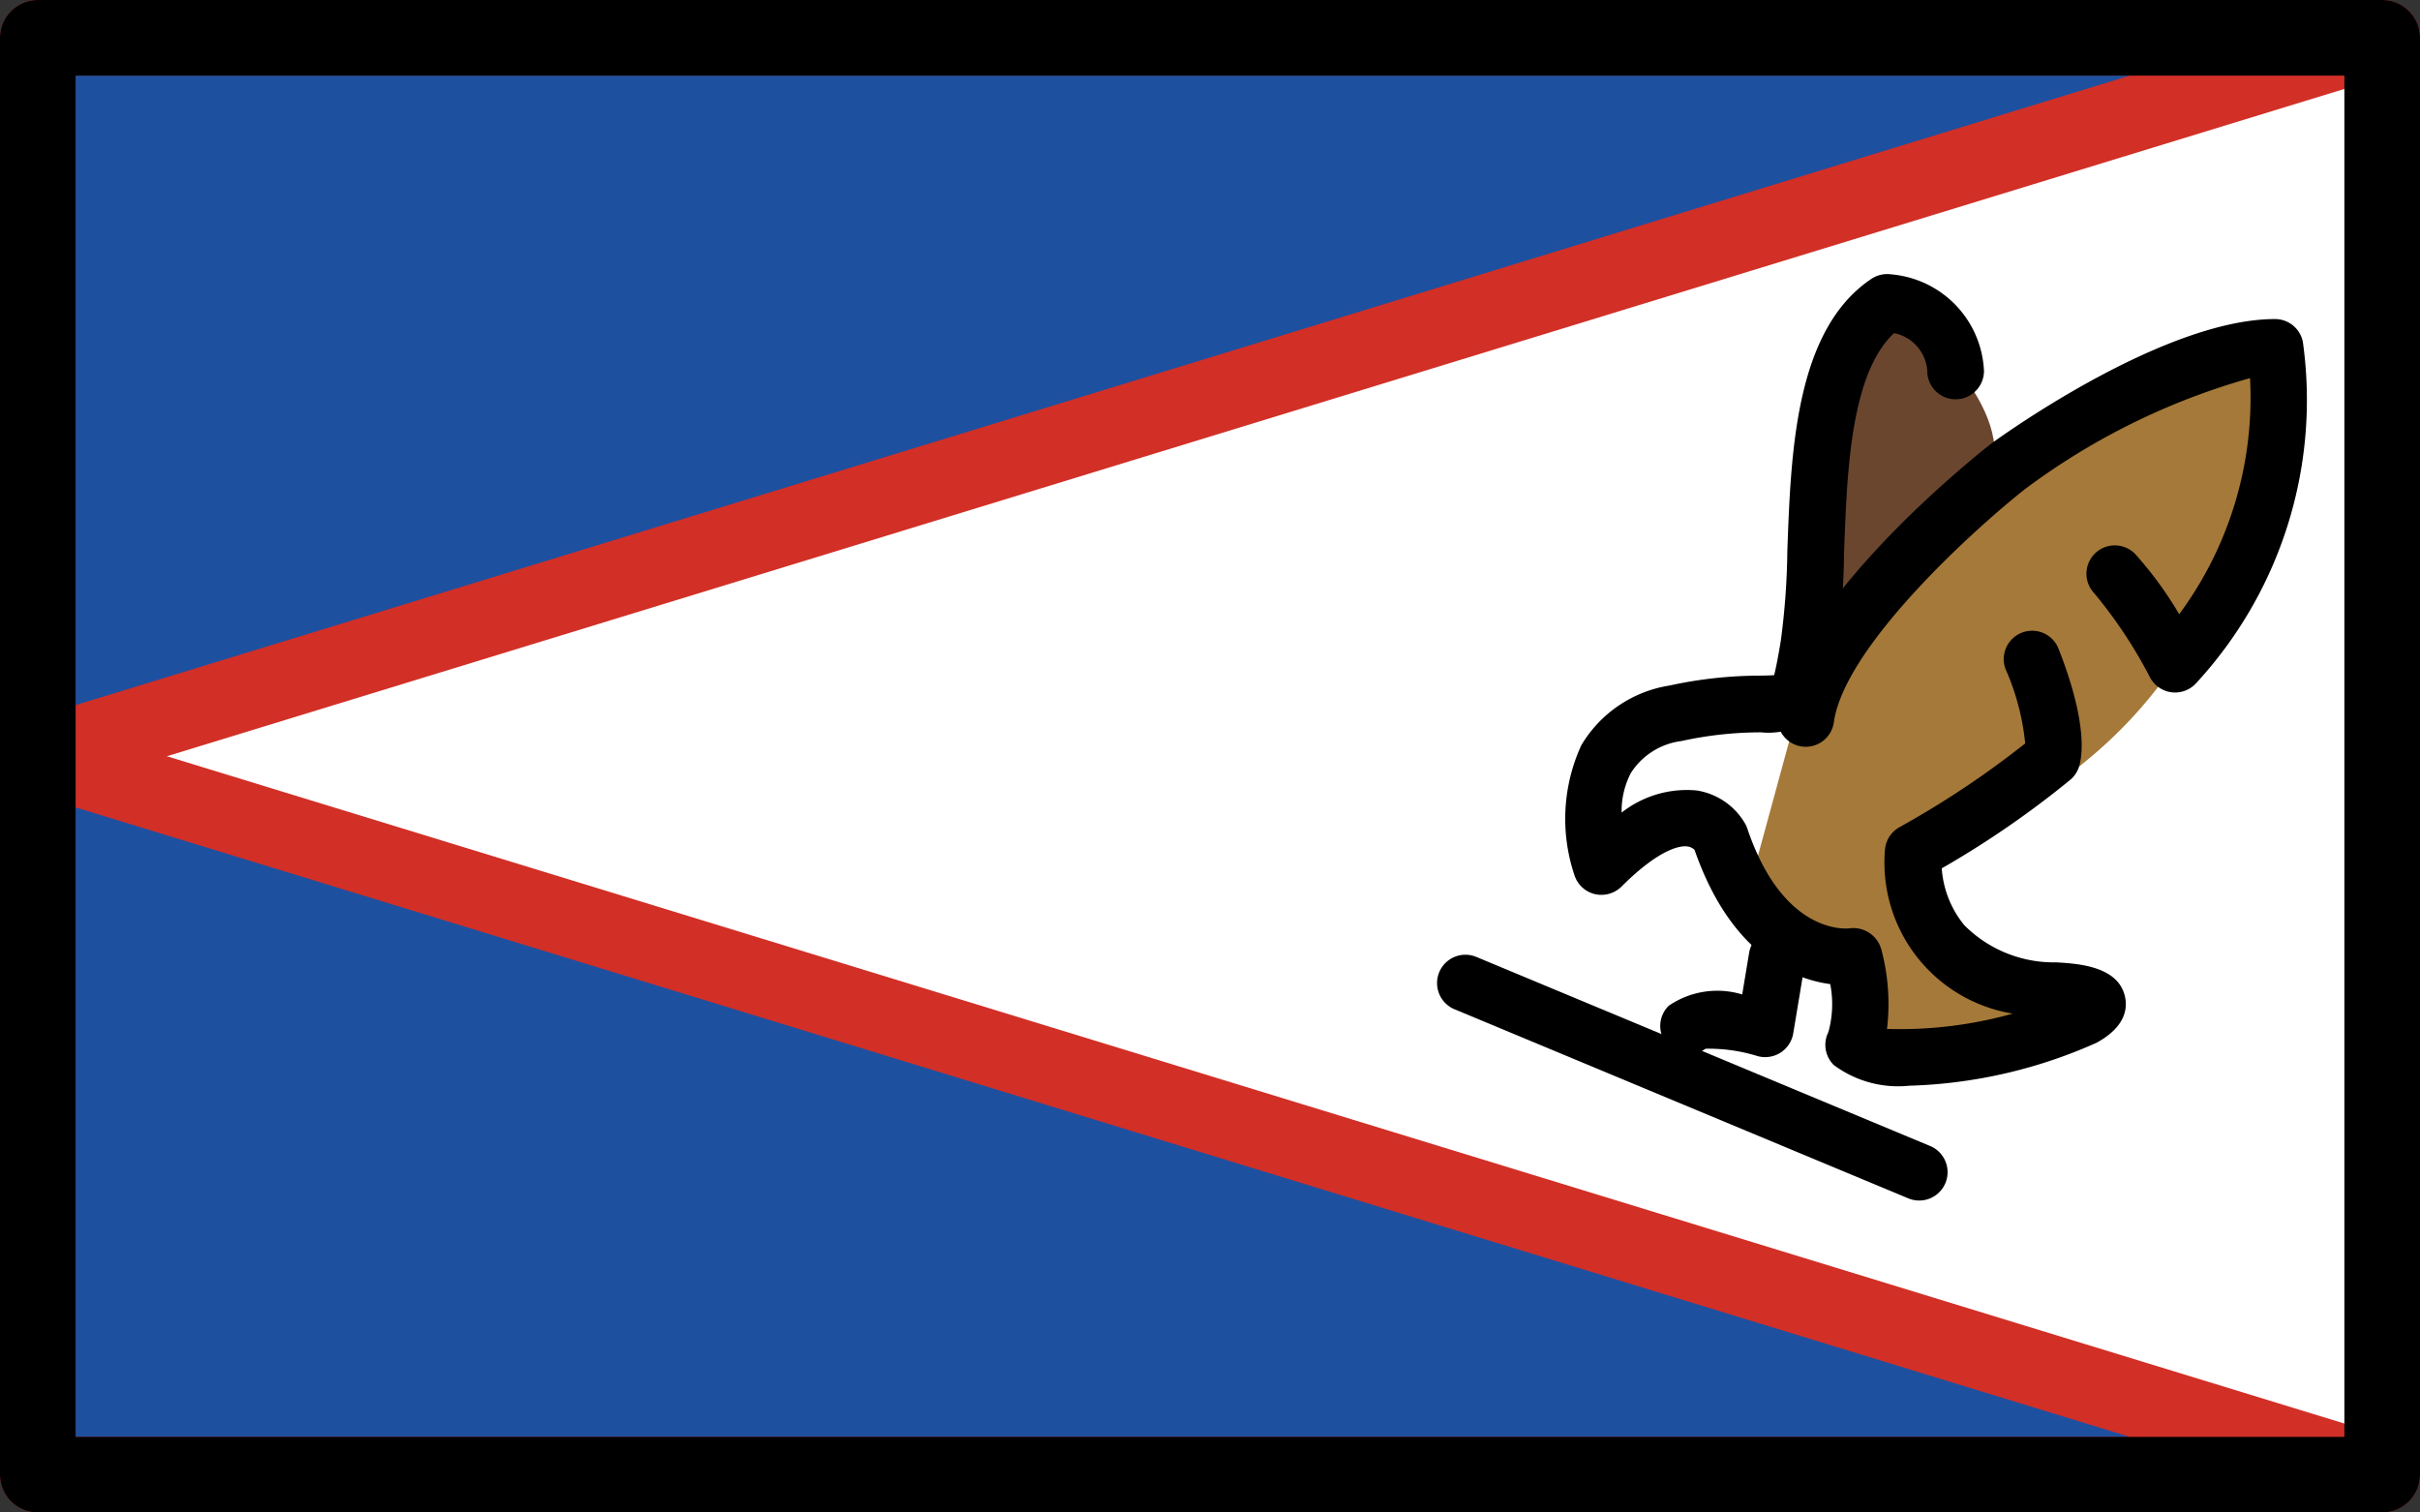 <?xml version="1.0" encoding="UTF-8" standalone="no"?>
<svg
   id="emoji"
   viewBox="0 0 64 40"
   version="1.1"
   sodipodi:docname="1f1e6-1f1f8.svg"
   width="64"
   height="40"
   xmlns:inkscape="http://www.inkscape.org/namespaces/inkscape"
   xmlns:sodipodi="http://sodipodi.sourceforge.net/DTD/sodipodi-0.dtd"
   xmlns="http://www.w3.org/2000/svg"
   xmlns:svg="http://www.w3.org/2000/svg">
  <rect x="0" y="0" width="64" height="40" fill="#333333" stroke="none"/>
  <defs
     id="defs9" />
  <sodipodi:namedview
     id="namedview9"
     pagecolor="#ffffff"
     bordercolor="#000000"
     borderopacity="0.25"
     inkscape:showpageshadow="2"
     inkscape:pageopacity="0.0"
     inkscape:pagecheckerboard="0"
     inkscape:deskcolor="#d1d1d1" />
  <g
     id="color"
     transform="translate(-4,-16)">
    <rect
       x="5"
       y="17"
       width="62"
       height="38"
       fill="#ffffff"
       id="rect1" />
    <g
       id="g2">
      <polygon
         fill="#1e50a0"
         stroke="#d22f27"
         stroke-linecap="round"
         stroke-linejoin="round"
         stroke-width="2"
         points="67,17 5,17 5,36 "
         id="polygon1" />
      <polygon
         fill="#1e50a0"
         stroke="#d22f27"
         stroke-linecap="round"
         stroke-linejoin="round"
         stroke-width="2"
         points="67,55 5,36 5,55 "
         id="polygon2" />
    </g>
    <g
       id="g9">
      <g
         id="g7">
        <path
           fill="#a57939"
           d="m 46.023,38.883 c 0,0 -2.106,-4.716 5.49,-4.297 0,0 1.692,-7.057 12.222,-9.398 0,0 1.02,9.812 -8.875,13.31 a 4.145,4.145 0 0 0 3.384,3.913 c 0.451,0.105 1.128,-0.105 1.279,0 0.827,0.769 -5.245,1.896 -6.524,1.511 v -2.716 c 0,0 -2.351,0.052 -3.592,-3.092 -0.037,0 -0.865,-1.572 -3.384,0.768 z"
           id="path2" />
        <path
           fill="#6a462f"
           d="m 52.094,33.961 c 0,0 -1.16,-8.808 1.811,-9.961 0,0 2.85,2 2.85,4 z"
           id="path3" />
        <path
           fill="#ffffff"
           d="m 50.283,39.395 c 0,0 -1.806,-2.862 -3.622,-0.905 0,0 -2.626,-4.664 5.094,-4.489 z"
           id="path4" />
        <path
           d="m 54.476,44.715 a 2.849,2.849 0 0 1 -1.982,-0.551 0.75,0.75 0 0 1 -0.141,-0.866 v 0 a 2.773,2.773 0 0 0 0.05,-1.272 c -0.961,-0.128 -2.622,-0.772 -3.588,-3.549 A 0.324,0.324 0 0 0 48.618,38.385 c -0.142,-0.02 -0.684,0.012 -1.735,1.062 a 0.76,0.76 0 0 1 -0.697,0.201 0.752,0.752 0 0 1 -0.541,-0.483 4.671,4.671 0 0 1 0.173,-3.452 3.31,3.31 0 0 1 2.336,-1.583 11.258,11.258 0 0 1 2.391,-0.262 c 0.128,-0.002 0.279,-0.004 0.375,-0.013 0.032,-0.122 0.1,-0.441 0.178,-0.926 a 19.422,19.422 0 0 0 0.171,-2.373 c 0.094,-2.597 0.209,-5.83 2.221,-7.18 a 0.75,0.75 0 0 1 0.517,-0.121 2.687,2.687 0 0 1 2.462,2.555 0.75,0.75 0 0 1 -1.5,0 1.093,1.093 0 0 0 -0.878,-1 c -1.152,1.074 -1.246,3.681 -1.322,5.801 a 20.199,20.199 0 0 1 -0.191,2.567 2.912,2.912 0 0 1 -0.713,1.879 2.037,2.037 0 0 1 -1.295,0.311 9.785,9.785 0 0 0 -2.102,0.23 1.861,1.861 0 0 0 -1.338,0.846 2.175,2.175 0 0 0 -0.244,1.046 2.794,2.794 0 0 1 1.985,-0.585 1.8,1.8 0 0 1 1.295,0.902 0.747,0.747 0 0 1 0.043,0.102 c 0.953,2.828 2.636,2.653 2.709,2.641 a 0.769,0.769 0 0 1 0.837,0.564 5.569,5.569 0 0 1 0.149,2.098 11.092,11.092 0 0 0 3.326,-0.405 4.047,4.047 0 0 1 -3.378,-4.351 0.75,0.75 0 0 1 0.379,-0.578 24.484,24.484 0 0 0 3.328,-2.217 6.399,6.399 0 0 0 -0.515,-1.955 0.75,0.75 0 0 1 1.397,-0.549 c 0.81,2.062 0.61,2.935 0.53,3.153 a 0.75,0.75 0 0 1 -0.227,0.319 25.057,25.057 0 0 1 -3.392,2.336 2.662,2.662 0 0 0 0.596,1.503 3.345,3.345 0 0 0 2.434,0.983 c 0.571,0.034 1.634,0.098 1.815,0.903 0.074,0.328 0.005,0.807 -0.746,1.221 a 13.025,13.025 0 0 1 -4.973,1.139 z"
           id="path5" />
        <path
           d="m 51.757,35.75 a 0.76,0.76 0 0 1 -0.104,-0.007 0.751,0.751 0 0 1 -0.64,-0.846 c 0.415,-2.973 5.101,-6.735 5.633,-7.154 0.204,-0.15 4.55,-3.305 7.521,-3.305 a 0.749,0.749 0 0 1 0.735,0.604 11.043,11.043 0 0 1 -2.822,9.025 0.75,0.75 0 0 1 -1.222,-0.156 12.405,12.405 0 0 0 -1.471,-2.219 0.75,0.75 0 1 1 1.084,-1.037 9.924,9.924 0 0 1 1.161,1.589 9.634,9.634 0 0 0 1.873,-6.244 18.133,18.133 0 0 0 -5.953,2.937 c -1.296,1.02 -4.773,4.151 -5.054,6.166 A 0.751,0.751 0 0 1 51.757,35.75 Z"
           id="path6" />
        <path
           d="M 50.684,43.958 A 0.757,0.757 0 0 1 50.481,43.93 4.369,4.369 0 0 0 49.105,43.735 0.75,0.75 0 0 1 48.13,42.6 2.271,2.271 0 0 1 50.075,42.3 l 0.183,-1.102 a 0.75,0.75 0 0 1 1.48,0.247 l -0.314,1.886 a 0.751,0.751 0 0 1 -0.74,0.626 z m -1.613,-0.215 z m 0.12,-0.082 -10e-4,0.001 z"
           id="path7" />
      </g>
      <g
         id="g8">
        <line
           x1="42.756"
           x2="54.756"
           y1="42"
           y2="47"
           fill="#ffffff"
           id="line7" />
        <path
           d="m 54.755,47.75 a 0.749,0.749 0 0 1 -0.288,-0.058 l -12,-5 a 0.75,0.75 0 1 1 0.576,-1.385 l 12,5 A 0.75,0.75 0 0 1 54.755,47.75 Z"
           id="path8" />
      </g>
    </g>
  </g>
  <g
     id="line"
     transform="translate(-4,-16)">
    <rect
       x="5"
       y="17"
       width="62"
       height="38"
       fill="none"
       stroke="#000000"
       stroke-linecap="round"
       stroke-linejoin="round"
       stroke-width="2"
       id="rect9" />
  </g>
</svg>

